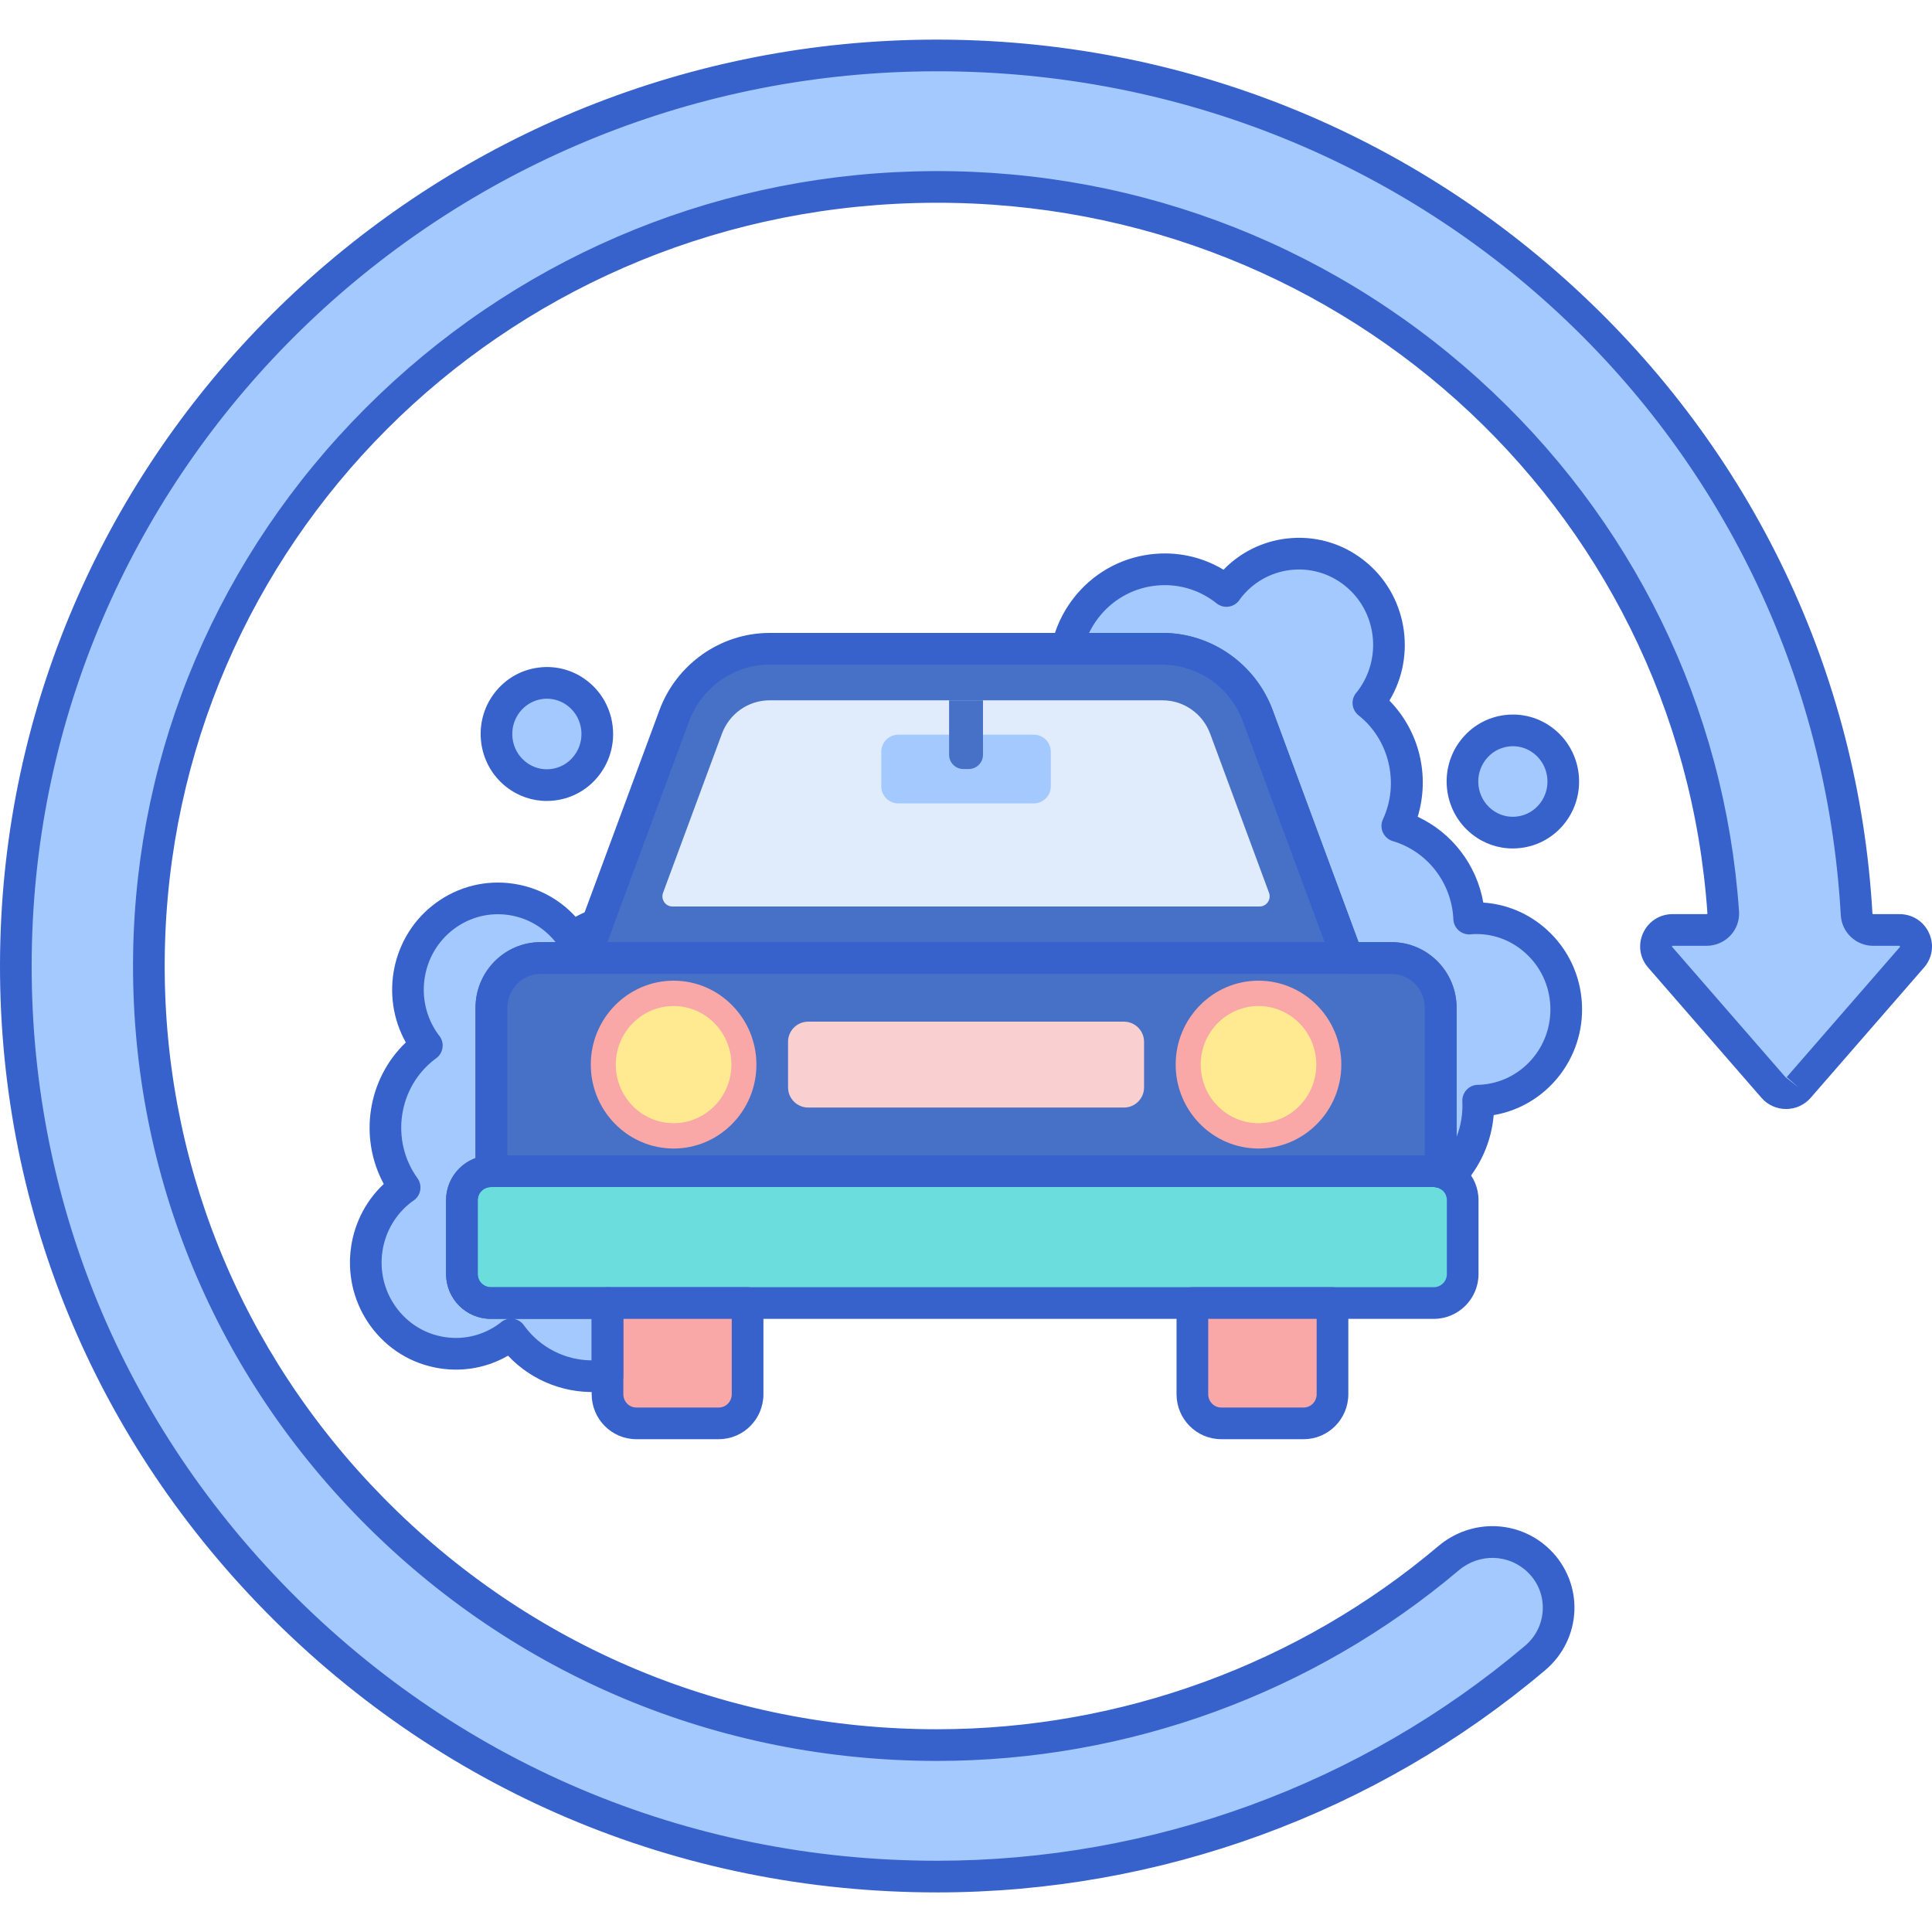 <svg height="488pt" viewBox="0 -10 488.008 488" width="488pt" xmlns="http://www.w3.org/2000/svg"><g fill="#a4c9ff"><path d="m152.453 319.133h-28.465c-4.039 0-7.312-3.277-7.312-7.312v-18.672c0-4.043 3.273-7.316 7.312-7.316h.125v-41.273c0-6.945 5.555-12.574 12.414-12.574h11.141l3.145-8.5c-2.203.809-4.34 1.926-6.328 3.398-.121-.18-.223-.363-.352-.539-7.43-10.266-21.668-12.484-31.801-4.949-10.133 7.531-12.32 21.957-4.887 32.223.117.164.25.305.371.465-.051.035-.102.062-.152.102-11.246 8.355-13.68 24.363-5.457 35.766-.176.121-.359.227-.531.355-10.129 7.531-12.316 21.957-4.887 32.223 7.434 10.27 21.672 12.484 31.801 4.953.176-.129.328-.277.496-.406.023.027.043.062.062.094 5.57 7.691 14.578 11.297 23.309 10.277l.992.168v-18.48zm0 0"/><path d="m362.148 285.832c.457 0 .902.055 1.336.133-.418-.078-.844-.133-1.285-.133zm0 0"/><path d="m371.738 221.957c-.215.012-.422.047-.637.062-.004-.035 0-.074 0-.109-.551-11.184-8.113-20.312-18.152-23.293 4.922-10.586 2.172-23.57-7.305-31.07.137-.168.281-.316.414-.488 7.715-10.051 5.934-24.535-3.984-32.355-9.914-7.82-24.207-6.016-31.926 4.035-.133.172-.242.355-.367.531-.031-.023-.055-.051-.082-.074-11.02-8.688-26.902-6.684-35.477 4.484-2.383 3.102-3.922 6.59-4.707 10.188h24.141c10.711 0 20.297 6.734 24.059 16.895l22.652 61.215h11.141c6.855 0 12.414 5.629 12.414 12.578v41.488c-.062-.016-.129-.023-.195-.035.906.199 1.738.578 2.484 1.078 4.719-4.91 7.508-11.695 7.16-19.082.211-.004.422.012.633 0 12.551-.633 22.219-11.457 21.59-24.172-.625-12.715-11.309-22.508-23.855-21.875zm0 0"/><path d="m230.504 4.082c126.652-3.258 231.48 94.098 238.461 216.871.125 2.211 1.945 3.945 4.184 3.945h6.648c3.59 0 5.523 4.168 3.184 6.859l-28.648 32.926c-1.676 1.926-4.691 1.926-6.367 0l-28.648-32.926c-2.344-2.691-.41-6.859 3.184-6.859h8.574c2.418 0 4.371-2.016 4.207-4.402-7.172-104.059-96.539-186.168-204.262-183.199-106.035 2.922-191.789 88.832-193.395 193.676-1.68 109.891 88.262 199.816 199.055 199.816 49.266 0 94.406-17.777 129.203-47.188 6.711-5.672 16.664-5.41 22.906.762 6.949 6.871 6.445 18.105-1.02 24.418-40.684 34.414-93.477 55.223-151.094 55.223-131.352 0-237.633-108.152-232.496-239.102 4.727-120.504 104.367-217.68 226.324-220.82zm0 0"/></g><path d="m236.676 468.004c-65.395 0-126.297-25.887-171.492-72.887-44.414-46.191-67.5-106.699-65-170.371 4.816-122.781 105.941-221.465 230.219-224.664 62.059-1.578 121.332 20.504 166.91 62.223 45.332 41.496 72.195 97.758 75.648 158.422.004.082.062.168.188.168h6.645c3.262 0 6.125 1.836 7.469 4.793 1.336 2.93.852 6.262-1.266 8.695l-28.648 32.926c-1.559 1.789-3.816 2.816-6.203 2.816-2.383 0-4.641-1.027-6.199-2.816l-28.648-32.926c-2.121-2.438-2.605-5.77-1.27-8.699 1.344-2.953 4.207-4.789 7.469-4.789h8.574c.148 0 .211-.105.215-.121-7.133-103.543-94.996-182.383-200.156-179.484-104.684 2.883-187.922 86.227-189.508 189.742-.789 51.555 18.852 100.332 55.305 137.348 37.094 37.668 86.727 58.41 139.75 58.41 46.371 0 91.336-16.426 126.621-46.246 8.395-7.094 20.562-6.68 28.301.973 4.086 4.043 6.305 9.637 6.082 15.352-.223 5.762-2.895 11.215-7.332 14.965-42.812 36.223-97.387 56.172-153.672 56.172zm-6.172-463.922.105 4c-120.074 3.086-217.781 98.395-222.434 216.977-2.41 61.48 19.883 119.906 62.773 164.512 43.672 45.418 102.527 70.434 165.727 70.434 54.391 0 107.133-19.277 148.508-54.273 2.766-2.34 4.367-5.598 4.504-9.168.137-3.531-1.18-6.852-3.711-9.352-4.77-4.719-12.301-4.961-17.512-.555-36.727 31.039-83.531 48.133-131.789 48.133-55.184 0-106.836-21.59-145.445-60.793-37.969-38.555-58.426-89.371-57.605-143.086.793-51.754 21.641-100.699 58.703-137.824 37.059-37.113 86.273-58.348 138.582-59.789 52.898-1.5 103.547 17.184 142.625 52.492 38.832 35.09 62.176 82.828 65.73 134.43.156 2.211-.629 4.422-2.156 6.059-1.555 1.664-3.754 2.621-6.039 2.621h-8.574l-.207.18 28.688 32.98 3.352 2.625-3.02-2.625 28.648-32.926-.168-.234h-6.645c-4.34 0-7.93-3.391-8.176-7.715-6.977-122.695-109.898-216.309-234.363-213.102zm0 0" fill="#3762cc"/><path d="m340.367 231.98h-192.703l22.656-61.215c3.758-10.164 13.348-16.895 24.059-16.895h99.277c10.711 0 20.301 6.73 24.059 16.895zm0 0" fill="#4671c6"/><path d="m167.484 215.504 14.863-40.164c1.879-5.082 6.672-8.449 12.027-8.449h99.281c5.355 0 10.148 3.367 12.027 8.449l14.863 40.164c.621 1.672-.602 3.461-2.367 3.461h-148.328c-1.766 0-2.984-1.789-2.367-3.461zm0 0" fill="#e0ebfc"/><path d="m394.879 187.398c0-7.133-5.707-12.91-12.742-12.91-7.035 0-12.738 5.777-12.738 12.91 0 7.129 5.703 12.91 12.738 12.91 7.035 0 12.742-5.781 12.742-12.91zm0 0" fill="#a4c9ff"/><path d="m261.117 192.926h-34.203c-2.379 0-4.309-1.93-4.309-4.309v-8.734c0-2.383 1.93-4.312 4.309-4.312h34.203c2.379 0 4.309 1.93 4.309 4.312v8.734c.004 2.379-1.926 4.309-4.309 4.309zm0 0" fill="#a4c9ff"/><path d="m244.691 184.246h-1.352c-1.992 0-3.605-1.613-3.605-3.605v-13.75h8.562v13.75c.004 1.992-1.613 3.605-3.605 3.605zm0 0" fill="#4671c6"/><path d="m382.102 204.312c-3.711 0-7.293-1.242-10.266-3.586-7.254-5.719-8.566-16.348-2.926-23.695 2.75-3.582 6.723-5.863 11.18-6.418 4.434-.547 8.824.672 12.348 3.457 7.258 5.719 8.566 16.348 2.93 23.691-2.754 3.586-6.723 5.863-11.18 6.418-.699.086-1.395.133-2.086.133zm.051-25.828c-.355 0-.715.023-1.074.07-2.316.289-4.383 1.477-5.824 3.352-2.988 3.891-2.297 9.516 1.535 12.539 1.836 1.449 4.105 2.086 6.41 1.797 2.312-.289 4.383-1.477 5.82-3.348 2.988-3.895 2.301-9.52-1.535-12.543-1.547-1.223-3.406-1.867-5.332-1.867zm10.043 16.844h.02zm0 0" fill="#3762cc"/><path d="m340.371 235.98h-192.703c-1.309 0-2.535-.641-3.285-1.715-.746-1.074-.922-2.445-.469-3.672l22.656-61.215c4.316-11.664 15.492-19.508 27.809-19.508h99.277c12.316 0 23.492 7.84 27.809 19.508l22.656 61.215c.453 1.227.277 2.598-.469 3.672-.75 1.074-1.977 1.715-3.281 1.715zm-186.961-8h181.211l-20.66-55.824c-3.16-8.547-11.32-14.285-20.305-14.285h-99.277c-8.984 0-17.145 5.738-20.309 14.285zm0 0" fill="#3762cc"/><path d="m362.148 319.133h-238.16c-4.039 0-7.312-3.273-7.312-7.312v-18.672c0-4.043 3.273-7.316 7.312-7.316h238.16c4.039 0 7.316 3.273 7.316 7.316v18.672c0 4.039-3.277 7.312-7.316 7.312zm0 0" fill="#6bdddd"/><path d="m362.148 323.133h-238.16c-6.238 0-11.312-5.074-11.312-11.312v-18.672c0-6.242 5.074-11.316 11.312-11.316h238.164c6.238 0 11.312 5.078 11.312 11.316v18.672c0 6.238-5.078 11.312-11.316 11.312zm-238.16-33.301c-1.828 0-3.312 1.488-3.312 3.316v18.672c0 1.828 1.488 3.312 3.312 3.312h238.164c1.828 0 3.312-1.488 3.312-3.312v-18.672c0-1.828-1.484-3.316-3.312-3.316zm0 0" fill="#3762cc"/><path d="m153.449 319.133v23.027c0 4.066 3.254 7.363 7.266 7.363h20.855c4.016 0 7.27-3.297 7.27-7.363v-23.027zm0 0" fill="#f9a7a7"/><path d="m181.57 353.523h-20.855c-6.215 0-11.266-5.098-11.266-11.363v-23.027c0-2.207 1.789-4 4-4h35.387c2.211 0 4 1.793 4 4v23.027c0 6.266-5.051 11.363-11.266 11.363zm-24.121-30.391v19.027c0 1.855 1.465 3.363 3.266 3.363h20.855c1.801 0 3.266-1.508 3.266-3.363v-19.027zm0 0" fill="#3762cc"/><path d="m301.184 319.133v23.027c0 4.066 3.254 7.363 7.27 7.363h20.855c4.016 0 7.27-3.297 7.27-7.363v-23.027zm0 0" fill="#f9a7a7"/><path d="m329.309 353.523h-20.855c-6.215 0-11.27-5.098-11.27-11.363v-23.027c0-2.207 1.793-4 4-4h35.391c2.207 0 4 1.793 4 4v23.027c0 6.266-5.055 11.363-11.266 11.363zm-24.125-30.391v19.027c0 1.855 1.469 3.363 3.27 3.363h20.855c1.801 0 3.27-1.508 3.27-3.363v-19.027zm0 0" fill="#3762cc"/><path d="m362.199 285.832c.594 0 1.168.078 1.719.215v-41.488c0-6.949-5.555-12.578-12.41-12.578h-214.98c-6.855 0-12.414 5.629-12.414 12.578v41.273zm0 0" fill="#4671c6"/><path d="m363.922 290.051c-.32 0-.641-.039-.957-.117-.277-.07-.527-.102-.766-.102h-238.086c-2.207 0-4-1.793-4-4v-41.273c0-9.141 7.363-16.578 16.414-16.578h214.98c9.051 0 16.414 7.438 16.414 16.578v41.492c0 1.227-.562 2.387-1.535 3.145-.711.559-1.582.855-2.465.855zm-235.809-8.219h231.809v-37.273c0-4.73-3.773-8.578-8.414-8.578h-214.98c-4.641 0-8.414 3.848-8.414 8.578zm0 0" fill="#3762cc"/><path d="m170.148 280.105c-11.535 0-20.922-9.508-20.922-21.199 0-11.688 9.387-21.199 20.922-21.199 11.535 0 20.918 9.512 20.918 21.199.004 11.691-9.383 21.199-20.918 21.199zm0 0" fill="#f9a7a7"/><path d="m170.148 273.703c-8.055 0-14.602-6.637-14.602-14.797 0-8.156 6.547-14.797 14.602-14.797 8.051 0 14.598 6.641 14.598 14.797 0 8.16-6.547 14.797-14.598 14.797zm0 0" fill="#ffea92"/><path d="m317.887 280.105c-11.539 0-20.922-9.508-20.922-21.199 0-11.688 9.387-21.199 20.922-21.199 11.535 0 20.922 9.512 20.922 21.199 0 11.691-9.387 21.199-20.922 21.199zm0 0" fill="#f9a7a7"/><path d="m317.887 273.703c-8.051 0-14.602-6.637-14.602-14.797 0-8.156 6.551-14.797 14.602-14.797s14.602 6.641 14.602 14.797c0 8.16-6.551 14.797-14.602 14.797zm0 0" fill="#ffea92"/><path d="m283.891 269.754h-79.746c-2.812 0-5.09-2.277-5.09-5.09v-11.516c0-2.812 2.277-5.09 5.09-5.09h79.746c2.812 0 5.09 2.277 5.09 5.09v11.516c0 2.812-2.277 5.09-5.09 5.09zm0 0" fill="#f9cfcf"/><path d="m150.879 175.398c0-7.133-5.707-12.91-12.742-12.91-7.035 0-12.738 5.777-12.738 12.91 0 7.129 5.703 12.91 12.738 12.91 7.035 0 12.742-5.781 12.742-12.91zm0 0" fill="#a4c9ff"/><path d="m138.102 192.312c-3.707 0-7.293-1.242-10.266-3.586-7.254-5.719-8.566-16.348-2.926-23.695 2.754-3.586 6.723-5.863 11.18-6.418 4.441-.555 8.824.672 12.352 3.453 7.254 5.719 8.566 16.348 2.926 23.695-2.75 3.586-6.719 5.863-11.176 6.418-.699.086-1.398.133-2.09.133zm.051-25.828c-.355 0-.715.023-1.078.07-2.316.289-4.379 1.477-5.82 3.352-2.988 3.891-2.301 9.516 1.535 12.539 1.832 1.449 4.105 2.086 6.41 1.797 2.312-.289 4.379-1.477 5.816-3.352 2.988-3.891 2.301-9.52-1.531-12.543-1.547-1.219-3.406-1.863-5.332-1.863zm10.039 16.844h.02zm0 0" fill="#3762cc"/><path d="m363.488 289.969c-.242 0-.484-.023-.73-.07-.199-.039-.398-.066-.609-.066-2.207 0-4-1.793-4-4 0-2.211 1.793-4 4-4h.051c.633 0 1.273.062 2.016.199 2.172.406 3.605 2.492 3.203 4.664-.359 1.926-2.039 3.273-3.93 3.273zm0 0" fill="#3762cc"/><path d="m366.211 291.09c-.773 0-1.547-.223-2.227-.676-.367-.246-.742-.414-1.117-.496l.004-.008c-2.086-.535-3.453-2.645-2.977-4.758.008-.043.02-.082.027-.125v-40.469c0-4.73-3.773-8.578-8.41-8.578h-11.141c-1.672 0-3.168-1.043-3.75-2.613l-22.66-61.211c-3.16-8.547-11.32-14.285-20.305-14.285h-24.141c-1.207 0-2.355-.547-3.113-1.492-.762-.941-1.051-2.18-.793-3.363.949-4.344 2.781-8.305 5.445-11.773 4.812-6.266 11.75-10.254 19.539-11.227 6.5-.809 12.926.562 18.461 3.883 4.215-4.34 9.715-7.098 15.777-7.852 7.086-.883 14.094 1.07 19.723 5.516 10.801 8.516 13.371 23.832 6.406 35.395 7.566 7.738 10.289 18.965 7.141 29.348 8.68 4.039 14.895 12.156 16.574 21.676 5.938.398 11.535 2.766 16.031 6.836 5.371 4.855 8.523 11.539 8.883 18.816.68 13.84-9.098 25.801-22.293 28.031-.566 6.773-3.453 13.25-8.203 18.191-.777.816-1.828 1.234-2.883 1.234zm-23.059-63.109h8.355c9.051 0 16.414 7.438 16.414 16.578v32.605c1.098-2.809 1.598-5.844 1.453-8.965-.051-1.078.336-2.129 1.07-2.918.73-.785 1.754-1.246 2.832-1.27h.457c10.398-.52 18.383-9.484 17.863-19.98-.25-5.137-2.473-9.855-6.258-13.277-3.688-3.34-8.41-5.059-13.375-4.801l-.551.059c-1.07.078-2.137-.273-2.949-.984-.812-.711-1.301-1.723-1.355-2.801-.004-.059-.008-.137-.008-.211-.488-9.137-6.625-16.988-15.289-19.559-1.113-.332-2.031-1.129-2.508-2.191-.48-1.059-.473-2.273.02-3.328 4.207-9.055 1.617-20.098-6.16-26.254-.84-.664-1.375-1.633-1.496-2.699-.117-1.062.199-2.129.875-2.957.098-.121.195-.238.297-.352 6.426-8.355 4.953-20.367-3.238-26.828-3.938-3.105-8.848-4.473-13.777-3.859-4.977.621-9.418 3.172-12.5 7.188l-.305.445c-.641.883-1.617 1.469-2.699 1.613-1.09.152-2.18-.156-3.035-.84-.039-.031-.09-.074-.137-.117-4.441-3.477-9.98-5.016-15.566-4.316-5.645.703-10.684 3.602-14.184 8.156-.902 1.176-1.672 2.43-2.312 3.754h18.574c12.316 0 23.492 7.84 27.809 19.508zm0 0" fill="#3762cc"/><path d="m153.449 341.613c-.227 0-.453-.016-.676-.055l-.449-.078c-9 .863-17.852-2.527-24-9.047-5.199 2.996-11.199 4.129-17.207 3.207-7.09-1.09-13.328-4.914-17.566-10.766-8.09-11.172-6.43-26.613 3.383-35.812-6.367-11.754-4.07-26.543 5.574-35.754-6.586-11.746-3.574-26.941 7.438-35.125 5.754-4.277 12.812-6.031 19.863-4.949 6.055.93 11.488 3.855 15.582 8.332 1.293-.711 2.645-1.324 4.043-1.836 1.473-.535 3.109-.172 4.211.934 1.102 1.102 1.457 2.75.918 4.211l-3.145 8.496c-.582 1.57-2.078 2.613-3.75 2.613h-11.141c-4.641 0-8.414 3.848-8.414 8.578v41.273c0 2.207-1.793 4-4 4-1.953 0-3.441 1.488-3.441 3.316v18.672c0 1.828 1.488 3.312 3.316 3.312h29.457c2.207 0 4 1.793 4 4v18.48c0 1.18-.52 2.301-1.418 3.059-.727.609-1.645.938-2.578.938zm-21-16.707c3.984 5.465 10.336 8.676 17 8.707v-10.48h-19.672c1.035.18 1.961.766 2.57 1.625.031.039.066.094.102.148zm-22.477-67.457c-9.406 7.062-11.438 20.566-4.52 30.16.625.867.875 1.949.699 3-.176 1.055-.77 1.996-1.645 2.609-.125.09-.25.172-.379.254-8.434 6.262-10.242 18.223-4.098 26.707 2.969 4.105 7.34 6.789 12.301 7.551 4.922.758 9.852-.473 13.875-3.461l.41-.34c.523-.414 1.137-.684 1.781-.797h-4.41c-6.238 0-11.312-5.074-11.312-11.312v-18.672c0-4.879 3.105-9.047 7.441-10.633v-37.957c0-9.141 7.359-16.578 16.41-16.578h3.82c-2.98-3.73-7.109-6.125-11.754-6.84-4.918-.754-9.852.473-13.871 3.461-8.371 6.219-10.176 18.184-4.035 26.668.125.152.223.266.316.391.645.852.926 1.926.773 2.984-.152 1.059-.719 2.012-1.582 2.652-.055.039-.145.102-.223.152zm0 0" fill="#3762cc"/></svg>